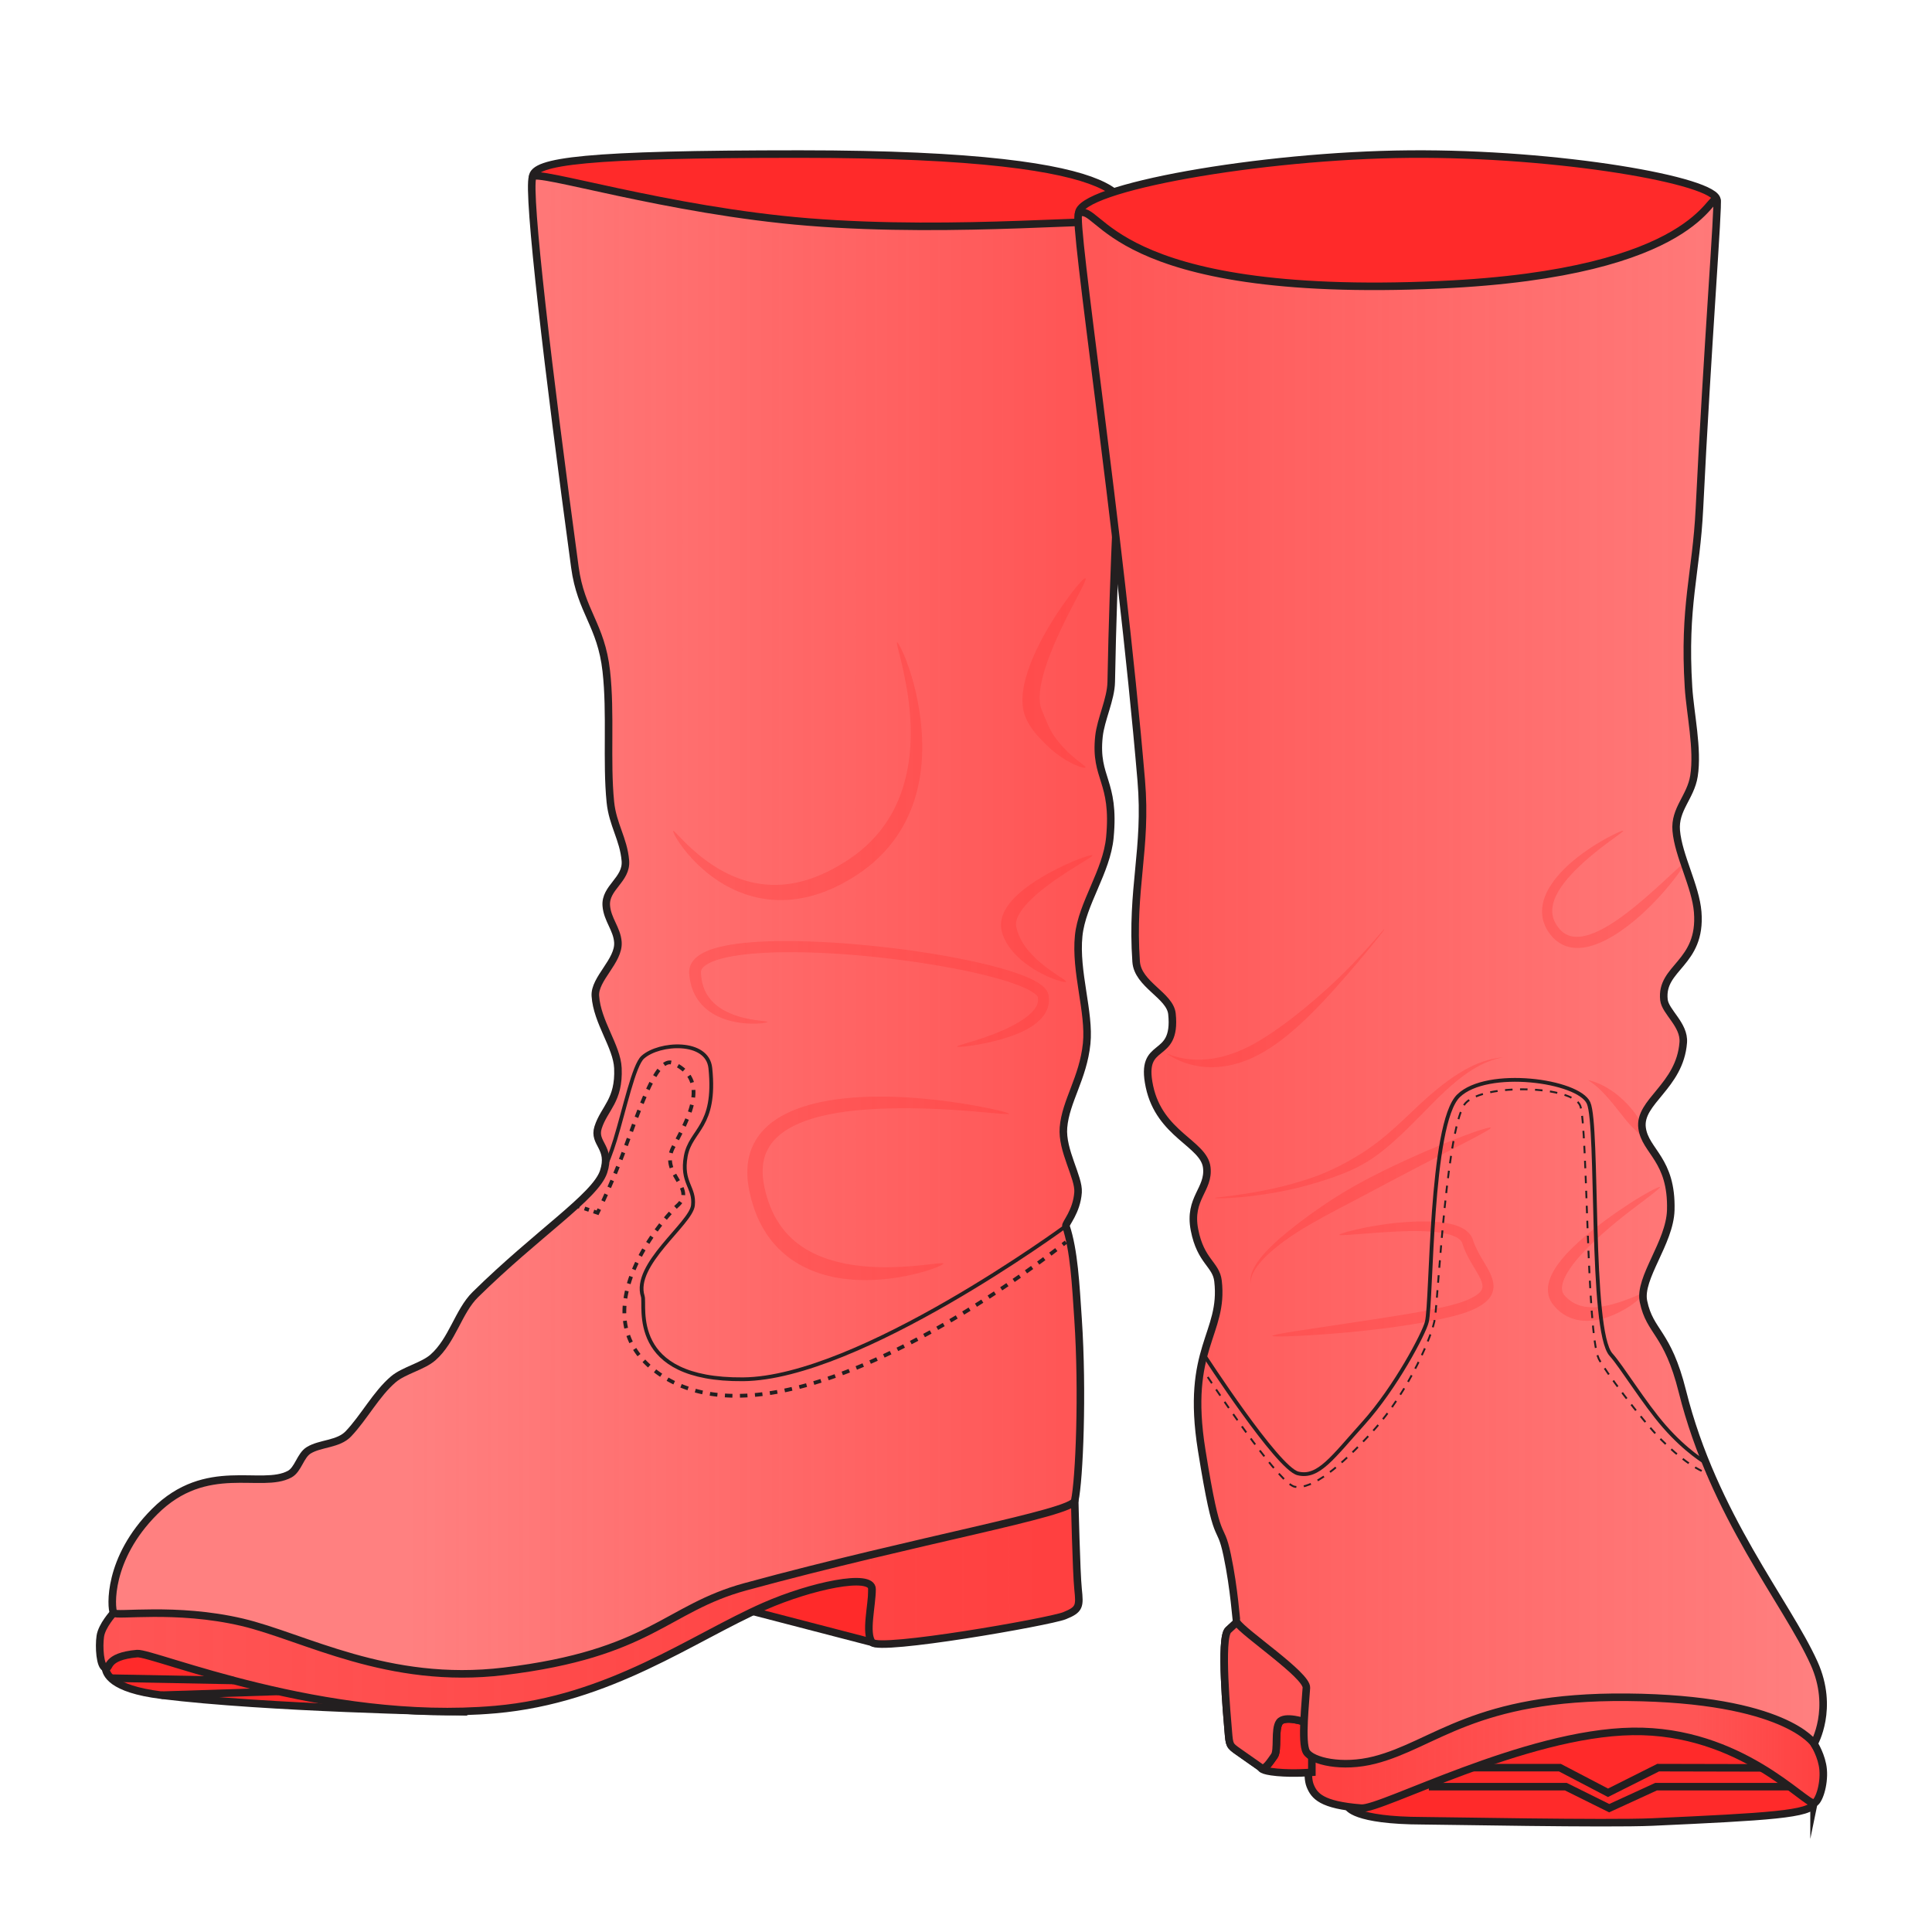 <svg xmlns="http://www.w3.org/2000/svg" xmlns:xlink="http://www.w3.org/1999/xlink" viewBox="0 0 256 256">
    <defs>
        <linearGradient id="innoGrad3">
            <stop offset="0" stop-color="#ff2a2a" stop-opacity=".502"/>
            <stop offset="1" stop-color="#ff2a2a" stop-opacity="0"/>
        </linearGradient>
        <linearGradient id="innoGrad2">
            <stop offset="0" stop-color="#ff2a2a" stop-opacity=".502"/>
            <stop offset=".5" stop-color="#ff2a2a" stop-opacity="0"/>
            <stop offset=".75" stop-color="#ff2a2a" stop-opacity="0"/>
            <stop offset="1" stop-color="#ff2a2a" stop-opacity=".502"/>
        </linearGradient>
        <linearGradient id="innoGrad1">
            <stop offset="0" stop-color="#ff2a2a" stop-opacity="0"/>
            <stop offset="1" stop-color="#ff2a2a" stop-opacity=".502"/>
        </linearGradient>
        <linearGradient id="linearGradient920" x1="26.297" x2="146.886" y1="222.679" y2="222.679" gradientUnits="userSpaceOnUse" xlink:href="#innoGrad1"/>
        <linearGradient id="linearGradient943" x1="64.837" x2="147.112" y1="139.5" y2="139.5" gradientUnits="userSpaceOnUse" xlink:href="#innoGrad1"/>
        <linearGradient id="linearGradient994" x1="173.898" x2="237.798" y1="236.878" y2="236.878" gradientUnits="userSpaceOnUse" xlink:href="#innoGrad2"/>
        <linearGradient id="linearGradient1021" x1="163.628" x2="174.92" y1="233.49" y2="233.49" gradientUnits="userSpaceOnUse" xlink:href="#innoGrad3"/>
        <linearGradient id="linearGradient1056" x1="145.783" x2="238.038" y1="146.429" y2="146.429" gradientUnits="userSpaceOnUse" xlink:href="#innoGrad3"/>
    </defs>
    <g stroke-width=".922">
        <path fill="#ff2a2a" stroke="#231f20" stroke-miterlimit="10" d="M121.125 227.125l-17-4.416 17-4.584zM27.5 230.25c.081.651.612 2.56 6.833 3.329 12.887 1.595 35.437 2.001 35.437 2.001L38.5 219.875s-11.25 8.375-11 10.375z" transform="matrix(1.085 0 0 1.085 -15.868 -28.813)"/>
        <path fill="#f55" d="M15.052 213.754s-1.55 1.683-1.757 3.088c-.207 1.405-.047 4.027.678 4.205.725.178-.15-1.516 4.205-1.899 2.074-.182 24.814 9.404 47.476 7.416 15.208-1.335 26.111-9.5 35.674-13.7 6.123-2.69 14.243-4.432 14.243-2.262 0 2.17-.95 5.833 0 7.054.95 1.22 23.467-2.713 25.501-3.527 2.035-.814 2.033-1.27 1.8-3.527-.234-2.257-.443-11.71-.443-11.71z"/>
        <path fill="url(#linearGradient920)" stroke="#231f20" stroke-miterlimit="10" d="M28.494 223.529s-1.428 1.551-1.619 2.846c-.191 1.295-.043 3.711.625 3.875.668.164-.138-1.397 3.875-1.75 1.911-.168 22.866 8.666 43.75 6.834 14.015-1.23 24.062-8.755 32.875-12.625 5.642-2.478 13.125-4.084 13.125-2.084 0 2-.875 5.375 0 6.5s21.625-2.5 23.5-3.25 1.873-1.17 1.658-3.25c-.215-2.08-.408-10.791-.408-10.791z" transform="matrix(1.085 0 0 1.085 -15.868 -28.813)"/>
        <path fill="#ff2a2a" stroke="#231f20" stroke-miterlimit="10" d="M79.667 48.144c.166-1.903 6.321-2.773 32.666-2.773 43.834 0 39.837 6.617 39.501 8.463-.668 3.666-36.25 10.5-36.25 10.5s-36.251-12.357-35.917-16.19z" transform="matrix(1.085 0 0 1.085 -15.868 -28.813)"/>
        <path fill="#ff8080" d="M70.583 23.431c.35-1.04 17.853 4.486 36.534 5.993 19.84 1.602 40.94-.75 41.778.182 1.628 1.809-1.085 30.566-1.628 60.77-.04 2.315-1.385 4.946-1.627 7.234-.596 5.628 2.17 5.787 1.446 13.383-.433 4.548-3.697 8.764-4.132 13.022-.487 4.769 1.481 10.145 1.058 14.289-.468 4.568-2.781 7.615-3.075 11.12-.256 3.059 2.073 6.606 1.935 8.594-.18 2.586-1.717 4.149-1.61 4.471 1.085 3.256 1.3 7.729 1.61 12.35.647 9.653.168 21.24-.443 24.053-.36 1.653-20.806 5.176-43.632 11.396-10.607 2.89-12.525 8.86-32.012 11.213-15.398 1.859-26.498-4.585-34.725-6.514-8.758-2.053-16.758-.735-17.008-1.233-.343-.687-.816-7.167 5.432-13.414 6.873-6.873 14.158-2.939 17.905-4.972 1.138-.617 1.403-2.477 2.532-3.167 1.537-.94 3.914-.774 5.245-2.17 2.083-2.186 3.699-5.309 5.968-7.235 1.38-1.171 3.905-1.72 5.245-2.894 2.565-2.25 3.378-6.124 5.607-8.32 8.2-8.075 15.916-13.021 17-16.277 1.086-3.255-1.41-3.73-.723-5.88.827-2.585 2.815-3.543 2.626-7.866-.126-2.876-2.759-6.09-2.989-9.565-.15-2.27 3.16-4.651 2.989-7.123-.122-1.76-1.398-2.99-1.541-4.833-.188-2.409 2.745-3.443 2.532-5.97-.244-2.891-1.688-4.763-1.99-7.777-.542-5.408.09-11.772-.542-17.362-.693-6.134-3.36-7.85-4.16-13.746-3.499-25.804-6.33-49.607-5.605-51.752z"/>
        <path fill="#ff2a2a" fill-opacity=".251" d="M126.83 138.667c-.014-.085.955-.356 1.85-.63 1.59-.488 2.848-.931 4.006-1.43 1.877-.808 3.023-1.575 3.678-2.137.366-.313.748-.707.974-1.158.152-.304.266-.694.176-1.183-.001-.01-.012-.058-.077-.145a1.763 1.763 0 0 0-.326-.316c-.297-.233-.758-.505-1.433-.806-1.15-.511-2.865-1.082-5.262-1.67-3.67-.9-9.243-1.899-15.794-2.517a109.39 109.39 0 0 0-8.338-.49c-2.65-.05-5.1.024-7.178.24-2.092.216-3.748.571-4.846 1.055-.548.242-.906.494-1.117.731a1.073 1.073 0 0 0-.205.323.809.809 0 0 0-.054.326c.02.517.088.983.19 1.406.06.248.133.482.218.703.23.595.548 1.105.932 1.546.776.888 1.827 1.5 2.941 1.92 2.209.835 4.514.839 4.525.975.01.126-2.303.5-4.79-.112-1.237-.304-2.558-.865-3.615-1.877a6.127 6.127 0 0 1-1.337-1.88 6.632 6.632 0 0 1-.33-.879 7.588 7.588 0 0 1-.293-1.724c-.019-.33.03-.652.142-.957.113-.302.284-.573.496-.813.418-.473 1.003-.838 1.669-1.126 1.328-.575 3.18-.932 5.325-1.133 2.158-.203 4.672-.253 7.359-.186a120.416 120.416 0 0 1 8.441.528c6.61.63 12.252 1.642 15.998 2.559 2.44.597 4.246 1.188 5.503 1.744.736.326 1.312.651 1.737.98.234.182.434.374.59.58.169.221.295.47.349.744.17.873-.033 1.59-.285 2.102-.356.725-.918 1.269-1.363 1.626-.87.697-2.172 1.382-4.24 2.01-1.165.352-2.68.712-4.252.945-.939.139-1.948.228-1.964.126zM133.702 147.595c-.024.124-3.396-.238-5.738-.415-4.467-.338-8.574-.426-12.182-.224-1.823.102-4.057.309-6.202.767-1.608.343-3.454.888-5.009 1.79-1.19.69-2.294 1.637-2.932 2.97-.457.953-.735 2.223-.499 3.952.03.215.066.435.112.662.397 1.99 1.061 3.594 1.895 4.89a11.001 11.001 0 0 0 2.97 3.089c1.664 1.166 3.605 1.877 5.632 2.305.719.151 1.446.266 2.173.349 5.552.637 11.01-.593 11.099-.308.082.265-5.208 2.402-11.238 2.178-.789-.029-1.59-.1-2.394-.221-2.26-.344-4.539-1.112-6.53-2.512a12.743 12.743 0 0 1-3.52-3.74c-.967-1.558-1.688-3.424-2.104-5.64-.05-.267-.092-.53-.124-.788-.264-2.108.09-3.775.743-5.09.896-1.803 2.376-2.98 3.77-3.76 1.824-1.02 3.898-1.581 5.595-1.908 2.3-.443 4.62-.592 6.503-.625 3.67-.066 7.938.273 12.346.994 2.342.383 5.674 1.079 5.634 1.285zM143.83 76.63c.27.192-1.844 3.678-3.53 7.36-.809 1.762-1.683 3.879-2.165 5.822-.217.872-.36 1.727-.375 2.5-.013.661.067 1.23.25 1.686.01.03.023.058.035.087.539 1.284.986 2.526 1.686 3.513.583.822 1.209 1.508 1.797 2.073 1.286 1.232 2.37 1.856 2.303 2.02-.066.162-1.337-.17-2.944-1.202a14.043 14.043 0 0 1-2.334-1.888c-.937-.94-2.04-2.043-2.683-3.616a3.78 3.78 0 0 1-.064-.168c-.306-.855-.363-1.765-.307-2.61.067-1 .301-2.021.598-2.97.664-2.127 1.76-4.278 2.764-5.996 1.893-3.239 4.674-6.823 4.97-6.612zM118.872 85.13c-.168.071.785 2.872 1.392 6.785.219 1.407.377 2.957.41 4.579.06 3.078-.335 6.36-1.595 9.41-1.25 3.03-3.36 5.857-6.806 8.103l-.18.115c-2.835 1.817-5.863 3.038-9.068 3.127-2.6.071-4.971-.612-7.099-1.737-2.07-1.094-3.702-2.498-4.8-3.556-1.308-1.26-1.831-1.92-1.914-1.868-.062.039.185.814 1.369 2.355.953 1.24 2.501 2.912 4.62 4.295 2.183 1.423 4.809 2.43 7.818 2.52 3.72.109 7.24-1.21 10.322-3.195l.194-.127c3.88-2.547 6.18-5.849 7.42-9.311 1.233-3.445 1.412-7.023 1.135-10.208a34.922 34.922 0 0 0-.749-4.708c-.906-3.976-2.303-6.65-2.469-6.58zM144.735 113.344c.085.196-2.795 1.7-5.572 3.73-1.394 1.018-2.674 2.11-3.527 3.184-.431.543-.72 1.041-.876 1.487-.155.445-.167.812-.086 1.131.022.09.047.178.073.265.115.378.341 1.263 1.21 2.426.601.803 1.37 1.557 2.244 2.263 1 .808 2.06 1.48 2.509 1.782.524.353.569.43.552.474-.011.03-.11.094-.734-.074-.594-.16-1.698-.555-2.95-1.254-1.034-.577-2.027-1.284-2.853-2.11-1.23-1.228-1.726-2.366-1.894-2.928a6.115 6.115 0 0 1-.1-.377c-.188-.798-.069-1.582.238-2.305.296-.698.77-1.349 1.331-1.945 1.1-1.169 2.633-2.228 4.16-3.105 3.157-1.814 6.195-2.829 6.275-2.644z"/>
        <path fill="url(#linearGradient943)" stroke="#231f20" stroke-miterlimit="10" d="M79.667 48.144c.323-.958 16.452 4.134 33.667 5.523 18.284 1.476 37.728-.691 38.5.167 1.5 1.667-1 28.167-1.5 56-.038 2.134-1.277 4.559-1.5 6.667-.549 5.186 2 5.333 1.333 12.333-.399 4.191-3.407 8.076-3.808 12-.449 4.394 1.365 9.348.975 13.167-.431 4.21-2.563 7.017-2.834 10.248-.236 2.818 1.911 6.087 1.783 7.919-.166 2.383-1.582 3.823-1.483 4.12 1 3 1.197 7.122 1.483 11.38.597 8.896.155 19.574-.408 22.166-.331 1.523-19.173 4.77-40.208 10.501-9.774 2.664-11.542 8.165-29.5 10.333-14.189 1.713-24.418-4.225-32-6.002-8.07-1.892-15.443-.678-15.673-1.137-.316-.633-.752-6.604 5.006-12.361 6.333-6.333 13.047-2.708 16.5-4.582 1.048-.568 1.293-2.282 2.333-2.918 1.416-.867 3.607-.713 4.833-2 1.92-2.014 3.409-4.892 5.5-6.667 1.271-1.079 3.599-1.585 4.833-2.667 2.364-2.073 3.113-5.643 5.167-7.666 7.557-7.442 14.667-12 15.667-15s-1.3-3.438-.667-5.419c.762-2.382 2.594-3.265 2.42-7.248-.116-2.651-2.542-5.612-2.754-8.815-.138-2.092 2.911-4.286 2.754-6.564-.112-1.621-1.288-2.755-1.42-4.453-.173-2.22 2.53-3.173 2.333-5.501-.225-2.665-1.555-4.39-1.833-7.167-.5-4.984.083-10.848-.5-16-.639-5.652-3.097-7.234-3.833-12.667-3.225-23.779-5.833-45.713-5.166-47.69z" transform="matrix(1.085 0 0 1.085 -15.868 -28.813)"/>
        <path fill="none" stroke="#231f20" stroke-miterlimit="10" stroke-width=".461" d="M87.599 170.98s1.181-2.047 2.151-5.23c1.182-3.877 2.276-9.101 3.375-10.084 2-1.791 7.889-2.156 8.25 1.334.75 7.249-2.411 7.485-3 10.75-.589 3.265 1.125 3.793.875 6.021-.25 2.228-7.375 7.229-6.125 11.104.361 1.12-1.875 10.25 12.25 10.125s39.425-18.712 39.425-18.712" transform="matrix(1.085 0 0 1.085 -15.868 -28.813)"/>
        <g>
            <g fill="none" stroke="#231f20" stroke-miterlimit="10" stroke-width=".461">
                <path d="M144.8 178.25s-.134.108-.389.308" transform="matrix(1.085 0 0 1.085 -15.868 -28.813)"/>
                <path stroke-dasharray=".918,.918" d="M143.626 179.165c-6.178 4.723-35.16 25.694-49.126 14.71-8.75-6.882.833-18.246 2.875-20.104 2.373-2.158-2.226-3.847-.542-7.096 1.75-3.376 4.642-8.243-.083-10.304-1.875-.817-3.924 5.379-5.875 10.628a92.733 92.733 0 0 1-2.844 6.766" transform="matrix(1.085 0 0 1.085 -15.868 -28.813)"/>
                <path d="M87.815 174.221c-.138.289-.216.447-.216.447l-.474-.159" transform="matrix(1.085 0 0 1.085 -15.868 -28.813)"/>
                <path stroke-dasharray=".559,.559" d="M86.55 174.316l-.862-.289" transform="matrix(1.085 0 0 1.085 -15.868 -28.813)"/>
                <path d="M85.401 173.931l-.474-.16" transform="matrix(1.085 0 0 1.085 -15.868 -28.813)"/>
            </g>
        </g>
        <path fill="#414042" stroke="#231f20" stroke-miterlimit="10" d="M28.174 231.5l14.975.283M48.633 233.12l-14.3.459" transform="matrix(1.085 0 0 1.085 -15.868 -28.813)"/>
    </g>
    <g stroke-width=".922">
        <path fill="#ff2a2a" stroke="#231f20" stroke-miterlimit="10" d="M146.359 52.62c-.076-3.12 22.134-7.093 40.391-7.245 18.257-.152 37.554 3.25 37.554 5.625 0 2.021-9.429 16.125-36.179 17.625s-41.71-13.708-41.766-16.005zM236.167 246.75c-.292 1.372-5.604 1.673-19.792 2.321-5.371.245-25.625-.151-27.959-.156-8.499-.018-9.16-1.711-9.16-1.711l31.77-19.627c-.001 0 25.433 17.801 25.141 19.173z" transform="matrix(1.085 0 0 1.085 -15.868 -28.813)"/>
        <path fill="none" stroke="#231f20" stroke-miterlimit="10" d="M194.508 242.428h10.617L211 245.5l6.125-3.072 12.628.028" transform="matrix(1.085 0 0 1.085 -15.868 -28.813)"/>
        <path fill="none" stroke="#231f20" stroke-miterlimit="10" d="M189.125 244.75h16.726l5.296 2.628 5.728-2.628h16.295" transform="matrix(1.085 0 0 1.085 -15.868 -28.813)"/>
        <path fill="#f55" d="M240.41 231.085s1.057 1.661 1.203 3.46c.168 2.045-.602 4.264-1.203 4.408-1.131.272-9.716-9.715-24.055-9.495-14.34.22-33.301 10.378-35.946 10.174-5.29-.407-6.24-1.628-6.782-2.985-.543-1.356 0-3.982 0-3.982l38.252-15.822h23.602z"/>
        <path fill="url(#linearGradient994)" stroke="#231f20" stroke-miterlimit="10" d="M236.167 239.5s.974 1.531 1.109 3.188c.155 1.885-.555 3.93-1.109 4.063-1.042.25-8.953-8.953-22.167-8.75-13.214.203-30.688 9.563-33.125 9.375-4.875-.375-5.75-1.5-6.25-2.75s0-3.67 0-3.67l35.25-14.58h21.75z" transform="matrix(1.085 0 0 1.085 -15.868 -28.813)"/>
        <path fill="#ff2a2a" stroke="#231f20" stroke-miterlimit="10" d="M168.625 242.428s-.131.38 1.961.573c2.092.193 4.25 0 4.25 0v-7.667h-5.167z" transform="matrix(1.085 0 0 1.085 -15.868 -28.813)"/>
        <path fill="url(#linearGradient1021)" stroke="#231f20" stroke-miterlimit="10" d="M174.04 236.876s-2.54-.874-3.165 0-.128 3.442-.625 4.124c-.497.682-1.14 1.766-1.625 1.428-.485-.338-1.643-1.145-2.75-1.928-1.107-.783-1.107-.783-1.25-2.525-.143-1.742-1.042-11.391 0-12.35l1.042-.959 8.735 7.335z" transform="matrix(1.085 0 0 1.085 -15.868 -28.813)"/>
        <path fill="#f55" stroke="#231f20" stroke-miterlimit="10" d="M174.04 236.876s-2.54-.874-3.165 0-.128 3.442-.625 4.124c-.497.682-1.14 1.766-1.625 1.428-.485-.338-1.643-1.145-2.75-1.928-1.107-.783-1.107-.783-1.25-2.525-.143-1.742-1.042-11.391 0-12.35l1.042-.959 8.735 7.335z" transform="matrix(1.085 0 0 1.085 -15.868 -28.813)"/>
        <path fill="#ff8080" d="M227.537 26.53c.256.348-1.285 19.674-2.32 40.873-.423 8.674-2.12 12.826-1.446 23.694.213 3.434 1.29 8.2.723 11.755-.448 2.805-2.596 4.38-2.35 7.236.286 3.344 2.577 7.394 2.845 10.787.542 6.872-4.962 7.284-4.473 11.638.179 1.599 2.737 3.298 2.557 5.649-.447 5.841-5.945 7.816-5.452 11.353.431 3.096 3.98 4.16 3.798 10.851-.117 4.33-4.265 9.003-3.616 12.119.867 4.169 3.168 3.962 5.157 11.92 4.112 16.447 13.822 27.972 17.45 36.008 2.71 6 0 10.672 0 10.672s-3.807-5.962-24.778-6.15c-20.256-.181-25.42 6.254-33.46 8.32-4.331 1.114-8.318.136-9.042-1.085-.724-1.22-.09-6.829 0-8.501.09-1.672-8.364-7.28-9.224-8.682-.09-.147-.315-4.328-1.266-8.861-1.03-4.91-1.221-.407-3.391-13.972-2.17-13.564 2.984-15.328 2.17-22.381-.257-2.235-2.306-2.578-3.12-6.783-.814-4.205 1.975-5.331 1.628-8.274-.376-3.18-6.24-4.34-7.596-10.716-1.357-6.375 3.647-3.208 2.984-9.63-.253-2.453-4.538-3.892-4.748-6.919-.678-9.766 1.451-14.911.679-24.01-2.86-33.655-9.168-74.659-8.292-75.153 2.894-1.627 3.77 11.442 47.9 9.453 34.54-1.557 35.745-12.476 36.683-11.21z"/>
        <path fill="#ff2a2a" fill-opacity=".251" d="M215.089 110.088c.043.081-1.11.878-1.944 1.496-1.531 1.135-2.88 2.245-4.039 3.366-.599.58-1.274 1.286-1.86 2.05-.456.596-.933 1.324-1.238 2.108-.235.606-.385 1.29-.298 1.998.06.488.237 1.036.647 1.618.07.1.148.201.232.302.262.314.54.547.825.716.286.168.59.278.913.338.648.119 1.397.038 2.236-.228 1.695-.537 3.595-1.777 5.447-3.232.154-.121.308-.244.462-.368 1.667-1.346 3.23-2.774 4.438-3.891 1.316-1.219 2.198-2.06 2.29-1.984.093.076-.56 1.118-1.696 2.537a37.073 37.073 0 0 1-4.143 4.386c-.152.136-.306.27-.462.404-1.828 1.564-3.906 2.97-5.89 3.58-.997.306-2.008.423-2.966.224-.48-.1-.94-.279-1.37-.545a4.66 4.66 0 0 1-1.17-1.048 6.196 6.196 0 0 1-.295-.396c-.536-.786-.78-1.557-.853-2.261-.104-1.005.133-1.916.434-2.642.39-.94.97-1.761 1.487-2.389a16.868 16.868 0 0 1 2.09-2.094c1.252-1.064 2.812-2.125 4.467-3.037.924-.509 2.195-1.12 2.256-1.008zM153.753 139.05c-.085.103 1.34.98 3.534 1.265 1.105.144 2.402.145 3.862-.131 1.455-.276 3.096-.83 4.92-1.823.678-.37 1.379-.798 2.098-1.273a54.624 54.624 0 0 0 3.751-2.736 76.877 76.877 0 0 0 5.696-5.001c.437-.424.856-.841 1.255-1.25 2.724-2.788 4.516-5.033 4.57-4.99.054.042-1.715 2.304-4.267 5.269-.373.433-.762.884-1.164 1.344-1.578 1.806-3.374 3.785-5.275 5.572-1.195 1.124-2.44 2.178-3.699 3.064-.74.52-1.486.985-2.226 1.378-2.007 1.063-3.87 1.538-5.509 1.647-1.638.11-3.03-.147-4.14-.517-2.223-.74-3.33-1.91-3.406-1.819zM161.012 158.739c-.003-.095 3.083-.272 7.147-1.133a47.198 47.198 0 0 0 5.869-1.624c2.345-.827 4.609-2.01 6.664-3.334.13-.084.258-.168.384-.253 3.391-2.293 5.873-5.113 8.52-7.379 1.395-1.194 2.954-2.402 4.613-3.316 1.412-.777 3.092-1.452 4.965-1.59-1.837.317-3.413 1.156-4.693 2.032-1.51 1.033-2.93 2.347-4.212 3.609-1.854 1.826-5.419 5.74-8.447 7.757-.134.09-.27.178-.41.266-2.195 1.396-4.72 2.264-7.13 2.988a48.407 48.407 0 0 1-6.023 1.377c-4.138.68-7.244.694-7.247.6zM218.746 152.078c.523-.278-1.444-1.518-3.069-3.39a12.373 12.373 0 0 1-.347-.419c-.703-.885-1.427-1.816-2.112-2.61-.818-.949-1.76-1.922-2.831-2.547 1.247.26 2.495.898 3.596 1.721.923.69 1.785 1.542 2.532 2.507.119.153.229.31.332.466 1.425 2.178 1.376 4.55 1.899 4.272zM197.546 149.425c.059.14-1.16.813-4.62 2.596a984.562 984.562 0 0 0-11.165 5.834c.304-.163-1.395.743-1.09.58-3.531 1.877-7.122 3.654-9.83 5.539a36.6 36.6 0 0 0-.246.173c-1.506 1.066-2.742 2.122-3.592 3.122-.425.499-.754.985-.974 1.454-.218.468-.331.925-.315 1.37-.074-.442-.017-.922.161-1.433.178-.509.474-1.042.87-1.593.792-1.1 1.981-2.27 3.425-3.472l.237-.196c2.596-2.128 5.897-4.492 9.45-6.461a67.58 67.58 0 0 1 1.1-.595c3.554-1.885 7.92-3.839 11.54-5.27 3.634-1.436 5-1.765 5.049-1.648zM177.47 163.622c.038.19 4.008-.287 8.064-.456l.264-.01c1.949-.075 3.867-.038 5.37.232.788.142 1.417.34 1.868.591.222.124.386.253.504.383.115.126.188.255.228.388.336 1.082.866 2.036 1.352 2.856.201.34.397.66.572.96.269.46.459.824.584 1.149.116.302.16.533.16.718a.99.99 0 0 1-.145.534c-.12.199-.325.411-.644.634-.373.26-.864.508-1.452.744-.685.275-1.611.534-2.552.76a67.87 67.87 0 0 1-3.613.738c-2.649.478-6.455 1.048-8.592 1.371-3.226.488-2.92.44-6.147.929-1.929.293-4.709.715-4.696.863.015.165 2.827.046 4.78-.07 2.172-.128 4.35-.304 6.217-.488 2.55-.252 5.616-.626 8.694-1.162a62.359 62.359 0 0 0 3.7-.748c.96-.23 1.97-.51 2.76-.83.642-.26 1.244-.558 1.741-.906.425-.298.801-.652 1.06-1.085.231-.388.355-.817.354-1.286 0-.412-.094-.822-.25-1.237-.165-.44-.4-.887-.676-1.37-.18-.314-.38-.65-.572-.974-.474-.808-.932-1.64-1.23-2.547a2.45 2.45 0 0 0-.57-.943 3.405 3.405 0 0 0-.885-.648c-.653-.343-1.46-.556-2.326-.686-1.66-.25-3.696-.214-5.666-.05-.09.007-.18.014-.269.023-4.138.374-8.023 1.435-7.986 1.623zM219.972 157.292c.072.118-1.49 1.279-3.6 2.887a70.053 70.053 0 0 0-4.133 3.382c-1.85 1.652-3.519 3.39-4.473 4.947-.478.78-.734 1.447-.788 1.986-.026.261-.003.478.054.662.056.18.151.352.303.52a4.325 4.325 0 0 0 1.269 1.005c.431.227.906.38 1.43.462 1.026.16 2.169.04 3.34-.249 2.354-.58 4.259-1.65 4.384-1.478.098.132-1.347 1.692-3.936 2.8-1.2.514-2.59.88-3.984.786a5.645 5.645 0 0 1-2.123-.557 5.368 5.368 0 0 1-1.317-.916 6.164 6.164 0 0 1-.555-.6 3.197 3.197 0 0 1-.65-1.305 3.482 3.482 0 0 1-.025-1.398c.158-.901.624-1.794 1.221-2.634 1.196-1.68 3.117-3.415 5.084-4.95a64.834 64.834 0 0 1 4.423-3.138c2.246-1.464 4.004-2.33 4.076-2.212z"/>
        <path fill="url(#linearGradient1056)" stroke="#231f20" stroke-miterlimit="10" d="M224.304 51c.236.32-1.184 18.13-2.137 37.665-.39 7.993-1.954 11.819-1.333 21.834.196 3.165 1.189 7.557.666 10.833-.413 2.584-2.392 4.035-2.166 6.668.264 3.081 2.375 6.813 2.622 9.94.5 6.333-4.572 6.712-4.122 10.725.165 1.473 2.523 3.039 2.357 5.205-.412 5.383-5.479 7.203-5.024 10.462.397 2.853 3.667 3.834 3.5 10-.108 3.99-3.931 8.296-3.333 11.167.799 3.842 2.92 3.651 4.753 10.984 3.789 15.157 12.737 25.777 16.08 33.183 2.497 5.529 0 9.834 0 9.834s-3.508-5.494-22.833-5.667c-18.667-.167-23.425 5.763-30.834 7.667-3.992 1.026-7.666.125-8.333-1-.667-1.125-.083-6.293 0-7.834.083-1.541-7.708-6.709-8.5-8-.083-.136-.29-3.989-1.167-8.166-.949-4.524-1.125-.375-3.125-12.875s2.75-14.125 2-20.625c-.237-2.059-2.125-2.375-2.875-6.25s1.82-4.913 1.5-7.625c-.346-2.931-5.75-4-7-9.875s3.361-2.956 2.75-8.875c-.233-2.26-4.182-3.586-4.375-6.375-.625-9 1.337-13.741.625-22.125-2.636-31.014-8.448-68.8-7.641-69.255 2.667-1.5 3.475 10.544 44.141 8.711 31.829-1.435 32.94-11.497 33.804-10.331z" transform="matrix(1.085 0 0 1.085 -15.868 -28.813)"/>
        <path fill="none" stroke="#231f20" stroke-miterlimit="10" stroke-width=".461" d="M222.956 205.193s-2.359-1.33-5.081-4.443c-2.468-2.824-5.252-7.383-6.5-8.75-2.625-2.875-1.5-28-2.75-30.75s-12.375-4.25-15.875-.875-3.25 25-3.875 27.625c-.32 1.346-3.802 7.99-7.75 12.375-3.755 4.169-5.486 6.738-7.993 6.119-2.507-.619-11.49-14.501-11.49-14.501" transform="matrix(1.085 0 0 1.085 -15.868 -28.813)"/>
        <g>
            <g fill="none" stroke="#231f20" stroke-miterlimit="10" stroke-width=".23">
                <path d="M161.296 193.485l.272.413" transform="matrix(1.085 0 0 1.085 -15.868 -28.813)"/>
                <path stroke-dasharray=".916,.916" d="M162.117 194.724c2.324 3.477 8.893 13.095 10.633 13.401 2.125.375 5.616-2.478 9.5-6.75 4.505-4.957 7.385-11.925 7.625-13.875.447-3.632 1.477-23.838 3.75-26.25 2.273-2.412 13.125-2.125 14 .375s.75 27.75 2.25 30.875c.584 1.218 5.15 7.387 7.625 9.875 2.385 2.399 4.125 3.447 5.111 3.898" transform="matrix(1.085 0 0 1.085 -15.868 -28.813)"/>
                <path d="M223.071 206.465c.314.115.477.14.477.14" transform="matrix(1.085 0 0 1.085 -15.868 -28.813)"/>
            </g>
        </g>
    </g>
</svg>

